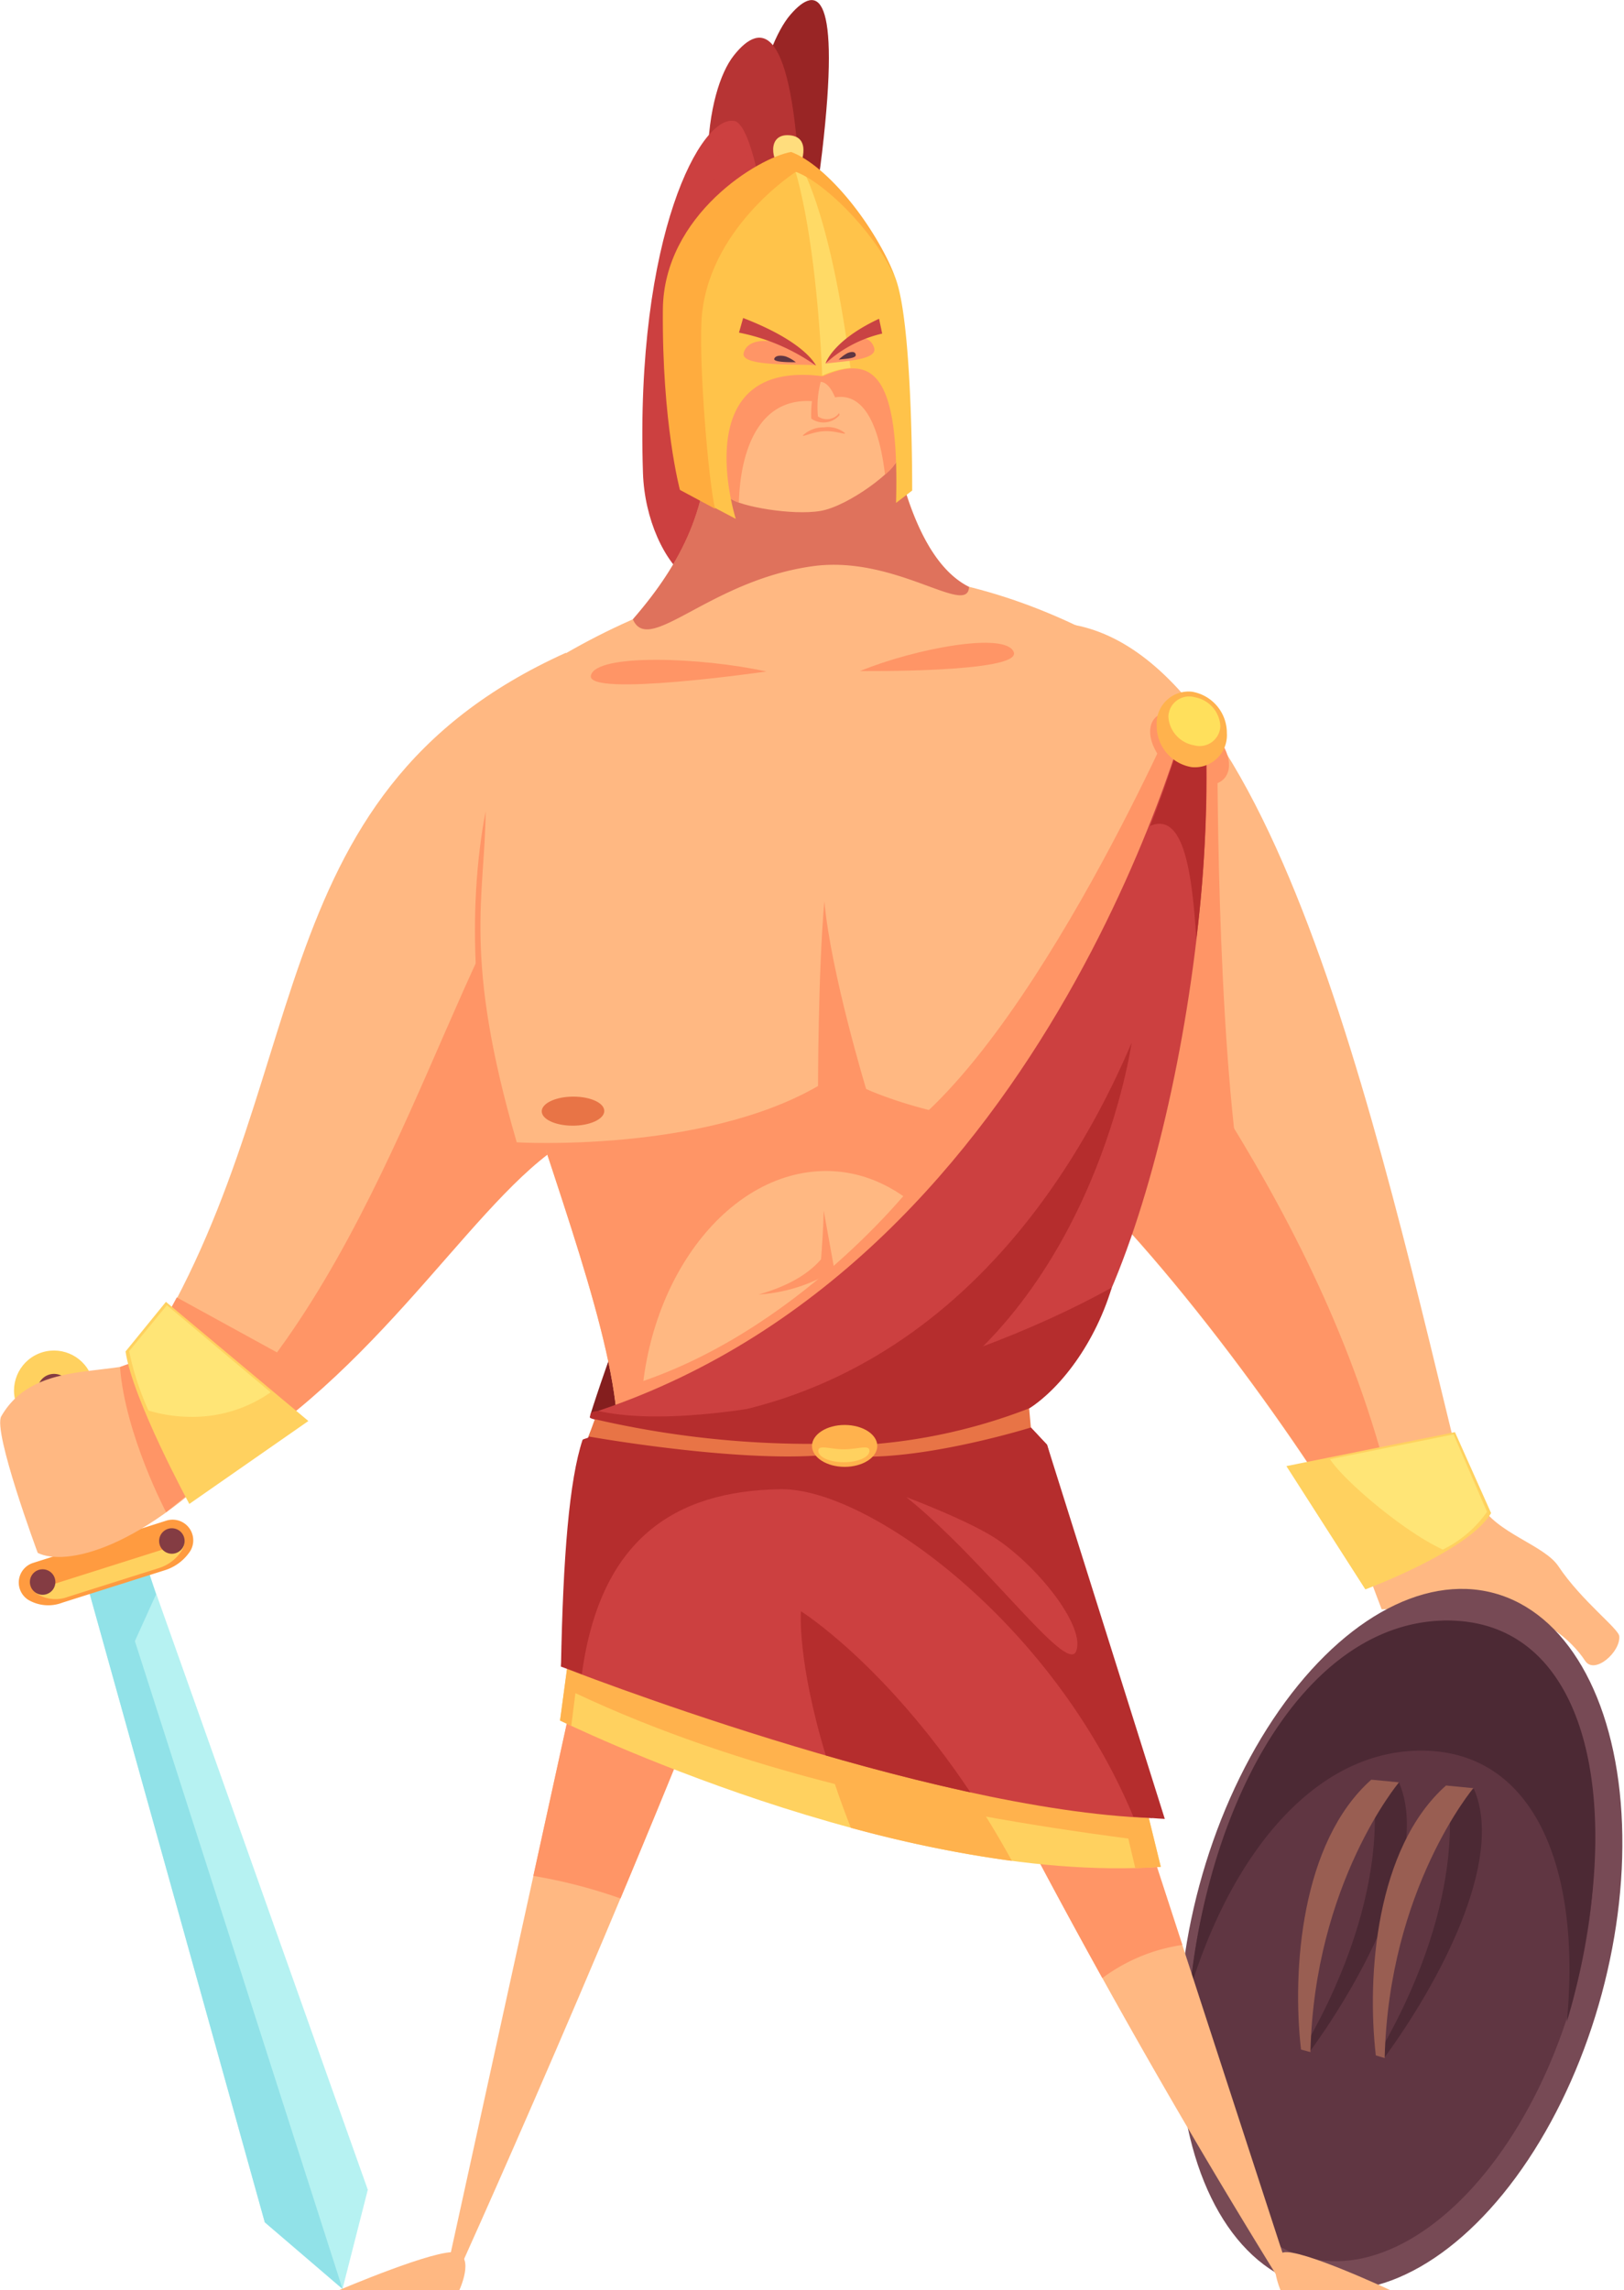 <svg xmlns="http://www.w3.org/2000/svg" viewBox="0 0 172.16 242.77"><defs><style>.cls-1{isolation:isolate;}.cls-2{fill:#ffb882;}.cls-3{fill:#992525;}.cls-4{fill:#b73434;}.cls-5{fill:#841e1e;}.cls-6{fill:#cc4040;}.cls-7{fill:#843c43;}.cls-8{fill:#b6f2f2;}.cls-9{fill:#91e2e8;}.cls-10{fill:#ff9b40;}.cls-11{fill:#ffd15f;}.cls-12{fill:#5e272f;}.cls-13{fill:#ff9566;}.cls-14{fill:#774a55;}.cls-15{fill:#603642;}.cls-16{fill:#4c2934;}.cls-17{fill:#995e52;}.cls-18{fill:#ffb24d;}.cls-19{fill:#b52d2d;}.cls-20{fill:#e87446;}.cls-21,.cls-28{fill:#c94343;}.cls-21{opacity:0.6;mix-blend-mode:multiply;}.cls-22{fill:#ffdd7d;}.cls-23{fill:#ffc34a;}.cls-24{fill:#ffda66;}.cls-25{fill:#ffac3e;}.cls-26{fill:#ffe05c;}.cls-27{fill:#ffe576;}</style></defs><title>ARES</title><g class="cls-1"><g id="Layer_2" data-name="Layer 2"><g id="_1" data-name="1"><path class="cls-2" d="M144.47,165.28c1,2.69,2,5.31,2,5.31l12.41-.35-2.76-6.75Z"/><path class="cls-2" d="M145.85,165.14c8,5.52,10.82,5.93,14.06,5.93s6.6,2.62,8.14,5c1,1.46,3.73-.93,3.61-2.61,0-.77-4-3.75-6.46-7.44-1.5-2.25-6.62-3.52-8.27-6.57C156.35,158.36,145.85,165.14,145.85,165.14Z"/><path class="cls-3" d="M80.41,32.12c-2.93-15.67.53-27.26,3.38-30.56S89.15-1,87.15,16.15,80.41,32.12,80.41,32.12Z"/><path class="cls-4" d="M79.41,36.61C72.78,21.52,74.88,9.55,77.8,5.87s6.18-3.33,7,14S79.41,36.61,79.41,36.61Z"/><path class="cls-5" d="M75.91,120.23c-7,9.31-13.31,29.69-13.31,29.69l6.49.4Z"/><path class="cls-6" d="M80.88,56.74c-4.28,11.63-12.4,3.2-12.72-6.62-.83-25.23,6.25-38.19,9.75-37.27S84.6,46.61,80.88,56.74Z"/><rect class="cls-7" x="5.84" y="146.14" width="5.31" height="20.06" transform="translate(-46.71 9.84) rotate(-17.56)"/><polygon class="cls-8" points="14.98 164.49 8.81 166.44 28.07 235.57 36.31 242.63 38.99 232.12 14.98 164.49"/><polygon class="cls-9" points="15.14 164.66 8.81 166.44 28.07 235.57 36.31 242.63 14.3 173.96 16.54 169.01 15.14 164.66"/><path class="cls-10" d="M10.78,163.37l-7.23,2.29A2.18,2.18,0,0,0,3,169.59a4.17,4.17,0,0,0,3.6.3l10.9-3.45a5,5,0,0,0,2.69-2.06,2.19,2.19,0,0,0-2.55-3.19Z"/><path class="cls-11" d="M17.46,164.19,5.08,168.11a8.14,8.14,0,0,1-1.64.34A1.79,1.79,0,0,0,4,169a3.72,3.72,0,0,0,3.2.27l9.67-3.06a4.43,4.43,0,0,0,2.39-1.83,1.81,1.81,0,0,0,.27-1.21A6.73,6.73,0,0,1,17.46,164.19Z"/><path class="cls-7" d="M16.87,163.35A1.35,1.35,0,1,0,18.21,162,1.35,1.35,0,0,0,16.87,163.35Z"/><path class="cls-7" d="M3.17,167.69a1.35,1.35,0,1,0,1.34-1.34A1.34,1.34,0,0,0,3.17,167.69Z"/><path class="cls-12" d="M10.36,153.26,8,145.81l-5.06,1.6,3.69,11.65C7.22,155.92,8.65,153.61,10.36,153.26Z"/><circle class="cls-11" cx="5.72" cy="147.4" r="4.24" transform="translate(-56.27 13.55) rotate(-22.63)"/><path class="cls-7" d="M4.05,147.93a1.76,1.76,0,1,0,1.14-2.21A1.76,1.76,0,0,0,4.05,147.93Z"/><path class="cls-2" d="M4,164.61c2.8,1.4,11-.1,21.8-11.61,0,0-7-10.53-8.53-9.54-4.54,2.94-13.36.15-17.13,6.66C-.8,151.69,4,164.61,4,164.61Z"/><path class="cls-13" d="M20.31,158.11l-2.7,2.19s-4.34-8.21-4.89-15.4l3.46-1.26Z"/><ellipse class="cls-14" cx="148.47" cy="205.59" rx="38.04" ry="22.09" transform="translate(-88.68 295.43) rotate(-74.91)"/><ellipse class="cls-15" cx="147.5" cy="205.73" rx="34.74" ry="20.17" transform="translate(-89.53 294.6) rotate(-74.91)"/><path class="cls-16" d="M153.42,171.78c-13.28,0-23.29,15.2-26.56,33.95-.31,1.77-.54,3.5-.71,5.2,4.47-14.59,13.33-25.36,24.51-25.36,12,0,17,12.47,15.44,28.75a69.49,69.49,0,0,0,2-8.59C171.41,187,166.71,171.78,153.42,171.78Z"/><path class="cls-16" d="M156.25,189.63c3.3,7.6-3.75,20.63-9.48,28.47l-.5-.61c9.86-17.14,7.07-28.11,7.07-28.11Z"/><path class="cls-16" d="M148.3,188.93c3.3,7.61-3.75,20.75-9.48,28.59l-.51-.56c9.86-17.14,7.08-28.27,7.08-28.27Z"/><path class="cls-17" d="M145.37,188.65c-7.45,6.62-8.41,20.2-7.45,28.61l1,.27c.41-17.92,9.39-28.6,9.39-28.6Z"/><path class="cls-17" d="M153.29,189.27c-7.44,6.62-8.41,20.2-7.44,28.61l.94.28c.42-17.93,9.4-28.61,9.4-28.61Z"/><path class="cls-2" d="M60,69.19,57.64,119.4c-9.84,6.77-18.73,28-37.3,37.44l-5.88-11.9C34,115.27,26.36,84.36,60,69.19Z"/><path class="cls-13" d="M18.6,154.85l1.74,2c18.57-9.39,28.88-28.43,38.72-35.2L56,91.73C46.92,105,38.75,138.74,18.6,154.85Z"/><path class="cls-13" d="M16.52,141.64c.73,5.06,5.72,13.85,5.72,13.85l10.9-10.06-14.4-7.9Z"/><path class="cls-2" d="M156.92,164.19c-9-35.42-20-93.55-43-97.94L112,122.83c10.9,9.38,26.84,31.15,33.74,43.82Z"/><path class="cls-13" d="M149.26,165.88c-.64-3.13-1.38-6.32-2.22-9.53-8.07-31-28.63-53.39-34-63.93l-1,30.41c10.9,9.38,26.84,31.15,33.74,43.82Z"/><path class="cls-13" d="M131.75,126.54c-2.89-17.37-2.69-48.5-2.69-48.5l-2.38-.72-5.27,37.74Z"/><path class="cls-13" d="M130.18,81.81c.52-1.64-.89-4.09-3.16-5.46s-4.52-1.14-5,.51.9,4.09,3.16,5.46S129.66,83.46,130.18,81.81Z"/><path class="cls-2" d="M97.73,172.88a771.22,771.22,0,0,0,38.57,69.89l.93-.06-28.14-86.45Z"/><path class="cls-13" d="M122.6,206.78a20,20,0,0,1,2.74-.61l-16.25-49.91L97.73,172.88c6.46,13.4,13.16,26.05,19.13,36.8A18.93,18.93,0,0,1,122.6,206.78Z"/><path class="cls-2" d="M81.09,163.21c-15,39.17-33.13,79-33.13,79l-.91-.06,19.8-90.3Z"/><path class="cls-13" d="M65.78,201.24c4.92-11.74,10.29-24.92,15.31-38L66.85,151.85l-10.31,47A55.3,55.3,0,0,1,65.78,201.24Z"/><path class="cls-2" d="M54.92,112.89c5,15.72,11,31.43,10.55,40.53l38.88-8.27,13.23-39.5L85.74,99Z"/><path class="cls-13" d="M68,152.88c0-.71-.07-1.42-.07-2.14,0-14.51,9-26.61,19.65-26.61,8.41,0,15.15,7.73,17.76,18l12.22-36.49L86.36,91.59l-31.44,21.3c5,15.72,11,31.43,10.55,40.53Z"/><path class="cls-13" d="M97,125.3s-12.45,16.13-30.4,21.61l1,1.86c12-.1,34.64-18.82,34.64-18.82Z"/><path class="cls-2" d="M114.76,66.63c-19.23-9.42-38.42-7.39-56.53,3.66-8.48,9.92-10,31.28-4.19,51.13,0,0,20.48,1.59,32.68-6.27,0,0,0-12,.67-19.63.67,7.54,4.43,19.92,4.43,19.92,12.26,6.83,29,4.79,29,4.79C126.61,99.89,123.28,75.84,114.76,66.63Z"/><path class="cls-13" d="M54.78,121.09C49,101.28,51.43,94.9,51.48,86c-2,10.47-1.39,23.48,2.2,35.77,0,0,21,1.6,33.24-6.25,0,0-.2-.39-.2-.4C74.41,122.25,54.78,121.09,54.78,121.09Z"/><path class="cls-13" d="M120.27,119.78s-18.41,1-30.68-5.39a1.27,1.27,0,0,1-.24.77c12.26,6.83,31.75,5.59,31.75,5.59a79.87,79.87,0,0,0,1.37-36.33C120.94,76.81,125.9,100.12,120.27,119.78Z"/><path class="cls-13" d="M125.1,74.63s-17.2,39.74-32.64,47.46l14.3,3.55c13-11.58,21.37-47,21.37-47Z"/><path class="cls-11" d="M60.5,174l-1.13,8.38s35.57,17.47,63.69,15.51l-1.75-7.14Z"/><path class="cls-18" d="M61,179.48c17.32,8.14,37.33,12.63,58.61,15.41l.74,3.13c.91,0,1.81-.07,2.7-.13l-1.75-7.14L60.5,174l-1.13,8.38,1.19.56Z"/><path class="cls-18" d="M86.2,181.08a93.76,93.76,0,0,0,4,12.67,131.61,131.61,0,0,0,17.07,3.51A97.62,97.62,0,0,0,99,184.6Z"/><path class="cls-6" d="M59.47,176.66s38.7,15.23,62.67,16.06L111,153.15l-1.93-2.07-.42-1.52c11.54-6.33,21-48.18,19-74.94l-1.24-.82s-14.48,59.49-63,75.76C63.4,149.56,60.61,158.8,59.47,176.66Z"/><path class="cls-19" d="M127.62,74.62l-1.24-.82a111.46,111.46,0,0,1-4.45,13.74c3.37-1.4,4.41,4.14,4.89,12A133.55,133.55,0,0,0,127.62,74.62Z"/><path class="cls-19" d="M63.47,150.9c31.23,1.18,48.33-21.16,56.49-40.36,0,0-3.72,26.7-24.18,38.77C84,156.28,63.47,150.9,63.47,150.9Z"/><path class="cls-19" d="M109.05,151.08l-.42-1.52c3.18-1.74,7.27-6.59,9.23-13.08-16.78,9.37-43,15.68-54.46,13.08-.92.07-.78.4-.87.62s.68.27.64.36c-.19.5-.52,1-.8,1.8,0,.13-.58.17-.62.31-1.4,4.25-2.06,12.32-2.28,24,0,0,1.2.4,2.21.82,1.93-14.26,9.78-19.44,21.06-19.61,9.3-.14,28.85,14.1,37.42,34.74.67,0,2.67.19,3.32.21L111,153.15Z"/><path class="cls-20" d="M109.1,149.29a58.67,58.67,0,0,1-18.61,3.93l.42,1.18c7.62.27,18.37-3.08,18.37-3.08Z"/><path class="cls-20" d="M63.06,150.44A101.68,101.68,0,0,0,87,153.05v1.22c-9.47.71-24.61-2-24.61-2Z"/><path class="cls-2" d="M94.39,44.4,75.08,46.92c-.2,7.86-3.41,13.75-9,19.85l37.64-4.14C96,60.15,94.39,44.4,94.39,44.4Z"/><path class="cls-2" d="M147.4,242.77H135.75s-1.51-3.52.28-4S147.4,242.77,147.4,242.77Z"/><path class="cls-2" d="M35.92,242.77H48.69s1.65-3.52-.32-4S35.92,242.77,35.92,242.77Z"/><path class="cls-18" d="M130.06,77.73a4.43,4.43,0,0,0-3.72-4.41,3.39,3.39,0,0,0-3.72,3.58,4.43,4.43,0,0,0,3.72,4.42A3.4,3.4,0,0,0,130.06,77.73Z"/><path class="cls-18" d="M93,153.27c0-1.23-1.55-2.22-3.46-2.22s-3.46,1-3.46,2.22,1.55,2.22,3.46,2.22S93,154.5,93,153.27Z"/><path class="cls-11" d="M92.17,153.79c0-.7-1.22-.16-2.71-.16s-2.71-.54-2.71.16S88,155,89.46,155,92.17,154.48,92.17,153.79Z"/><path class="cls-13" d="M81.25,71.18c-6.89-1.51-18.06-1.93-18.61.42S81.25,71.18,81.25,71.18Z"/><path class="cls-13" d="M91.18,71.13c5.79-2.38,15.47-4.21,16.29-2S91.18,71.13,91.18,71.13Z"/><path class="cls-20" d="M64.05,117.65c-.13-.85-1.72-1.47-3.55-1.4s-3.2.82-3.06,1.67,1.73,1.47,3.55,1.4S64.19,118.5,64.05,117.65Z"/><path class="cls-21" d="M102.73,62.21c-5.24-2.61-7.24-11.49-8.24-15.71a67.86,67.86,0,0,0-10.2.54,58.33,58.33,0,0,0-9.35,2.06c-.65,6.33-3.39,11.42-7.85,16.55,1.69,3.91,8.09-4.11,19.06-5.63C94.92,58.8,102.59,65.43,102.73,62.21Z"/><path class="cls-6" d="M77.61,45.47c-3.26-15-2.33-27-1-30.71s2.92-3.41,3.4,13.85S77.61,45.47,77.61,45.47Z"/><path class="cls-2" d="M74.36,34.1c-.21,7,2.51,18.23,3.1,18.75,1,.82,6.52,1.82,9.52,1.31s8.11-4.4,8.22-5.64-2.85-16.6-2.85-16.6Z"/><path class="cls-13" d="M74.36,34.1c-.21,7,2.51,18.23,3.1,18.75a3.05,3.05,0,0,0,.87.42c.12-4.9,1.83-11.8,8.72-10.63,3.52-1.8,5.92.65,6.77,7.66a4.05,4.05,0,0,0,1.38-1.78c.1-1.24-2.85-16.6-2.85-16.6Z"/><path class="cls-13" d="M86.64,40.12A11.39,11.39,0,0,0,86,44.37,2.24,2.24,0,0,0,89,44C88.51,41.56,87.62,40.18,86.64,40.12Z"/><path class="cls-2" d="M87,40.48a10.58,10.58,0,0,0-.29,3.66A1.64,1.64,0,0,0,89,43.73C88.56,41.67,87.79,40.51,87,40.48Z"/><path class="cls-22" d="M82.9,17.89c-1.07-.62-1.7-3.77.82-3.55s1,3.48,1,3.48Z"/><path class="cls-23" d="M72.11,51.9,78,55s-5.41-17,9.21-15.12c5.2-2.26,8.16-.53,7.78,13.43L96.7,52s.07-17-1.66-22.2-7.51-12.2-11.17-13.3c0,0-13.23,5-13.37,16.47A86.81,86.81,0,0,0,72.11,51.9Z"/><path class="cls-24" d="M84.46,16.67a5.37,5.37,0,0,0-.59-.22l-.09,0c2.87,8,3.38,23.37,3.38,23.37a8.94,8.94,0,0,1,3-.82C89.05,30.51,87.24,21.54,84.46,16.67Z"/><path class="cls-25" d="M74.36,34.1c.48-9.79,10-15.88,10-15.88,2.82,1,8,5.88,10.44,11-1.93-5.11-7-11.64-10.93-13.11-3.45.58-13.51,6.67-13.6,16.7-.1,12.09,1.81,19.12,1.81,19.12l3.72,2C75.08,50.81,74.12,39,74.36,34.1Z"/><path class="cls-19" d="M84.91,170.8s-.44,5.11,2.63,15.28c4.95,1.43,10.17,2.79,15.33,3.91C93.69,176.26,84.91,170.8,84.91,170.8Z"/><path class="cls-13" d="M86.56,38.71c-2.48-.13-8.13.14-7.72-1.31s2.41-1.44,4.07-1A12.27,12.27,0,0,1,86.56,38.71Z"/><path class="cls-15" d="M84.37,38.4c-.74,0-2.41,0-2.29-.37s.71-.38,1.2-.25A3.74,3.74,0,0,1,84.37,38.4Z"/><path class="cls-13" d="M87.51,38.55c1.68-.27,5.54-.34,5.16-1.66s-1.74-1.21-2.83-.67A8.9,8.9,0,0,0,87.51,38.55Z"/><path class="cls-6" d="M96.08,158.7c8.48,6.82,17,18.82,18,16.34s-3.71-8.64-8.27-11.79C102.9,161.25,96.08,158.7,96.08,158.7Z"/><path class="cls-26" d="M129.37,77a3.28,3.28,0,0,0-2.71-3.09,2.2,2.2,0,0,0-2.8,2.06A3.28,3.28,0,0,0,126.57,79,2.2,2.2,0,0,0,129.37,77Z"/><path class="cls-11" d="M13.31,143.26c.73,5.07,6.76,16.16,6.76,16.16l12.62-8.79L17.59,138Z"/><path class="cls-27" d="M28.69,147.59l-11-9.23-4,4.87a29.58,29.58,0,0,0,2.05,6.29,15.79,15.79,0,0,0,4.53.67A14.41,14.41,0,0,0,28.69,147.59Z"/><path class="cls-13" d="M87.32,128.33c-.07,3.45-.55,8.27-.55,8.27l1.72-1.79Z"/><path class="cls-13" d="M80.43,137.22a17.19,17.19,0,0,0,6.89-1.93l.14-2.34C86.1,134.85,83.75,136.27,80.43,137.22Z"/><path class="cls-15" d="M88.92,38.12c.57-.08,1.84-.1,1.8-.5s-.49-.35-.88-.19A3.67,3.67,0,0,0,88.92,38.12Z"/><path class="cls-13" d="M89.59,45.92a2.87,2.87,0,0,0-2.24-.62,3.2,3.2,0,0,0-2.24.85c0,.2,1-.37,2.24-.44S89.59,46.11,89.59,45.92Z"/><path class="cls-28" d="M78.78,33.71l-.44,1.55a21.32,21.32,0,0,1,8.15,3.49S85.48,36.29,78.78,33.71Z"/><path class="cls-28" d="M93.19,33.79l.33,1.57a13.39,13.39,0,0,0-6,3.16S88.24,36.1,93.19,33.79Z"/><path class="cls-11" d="M158.07,160.39c-2.32,4-13.33,8.09-13.33,8.09l-8.37-13.07,17.87-3.6Z"/><path class="cls-27" d="M141,154.68l13.09-2.63,3.55,8.21a12.39,12.39,0,0,1-4.69,4C148.72,162.3,142.4,156.88,141,154.68Z"/></g></g></g></svg>